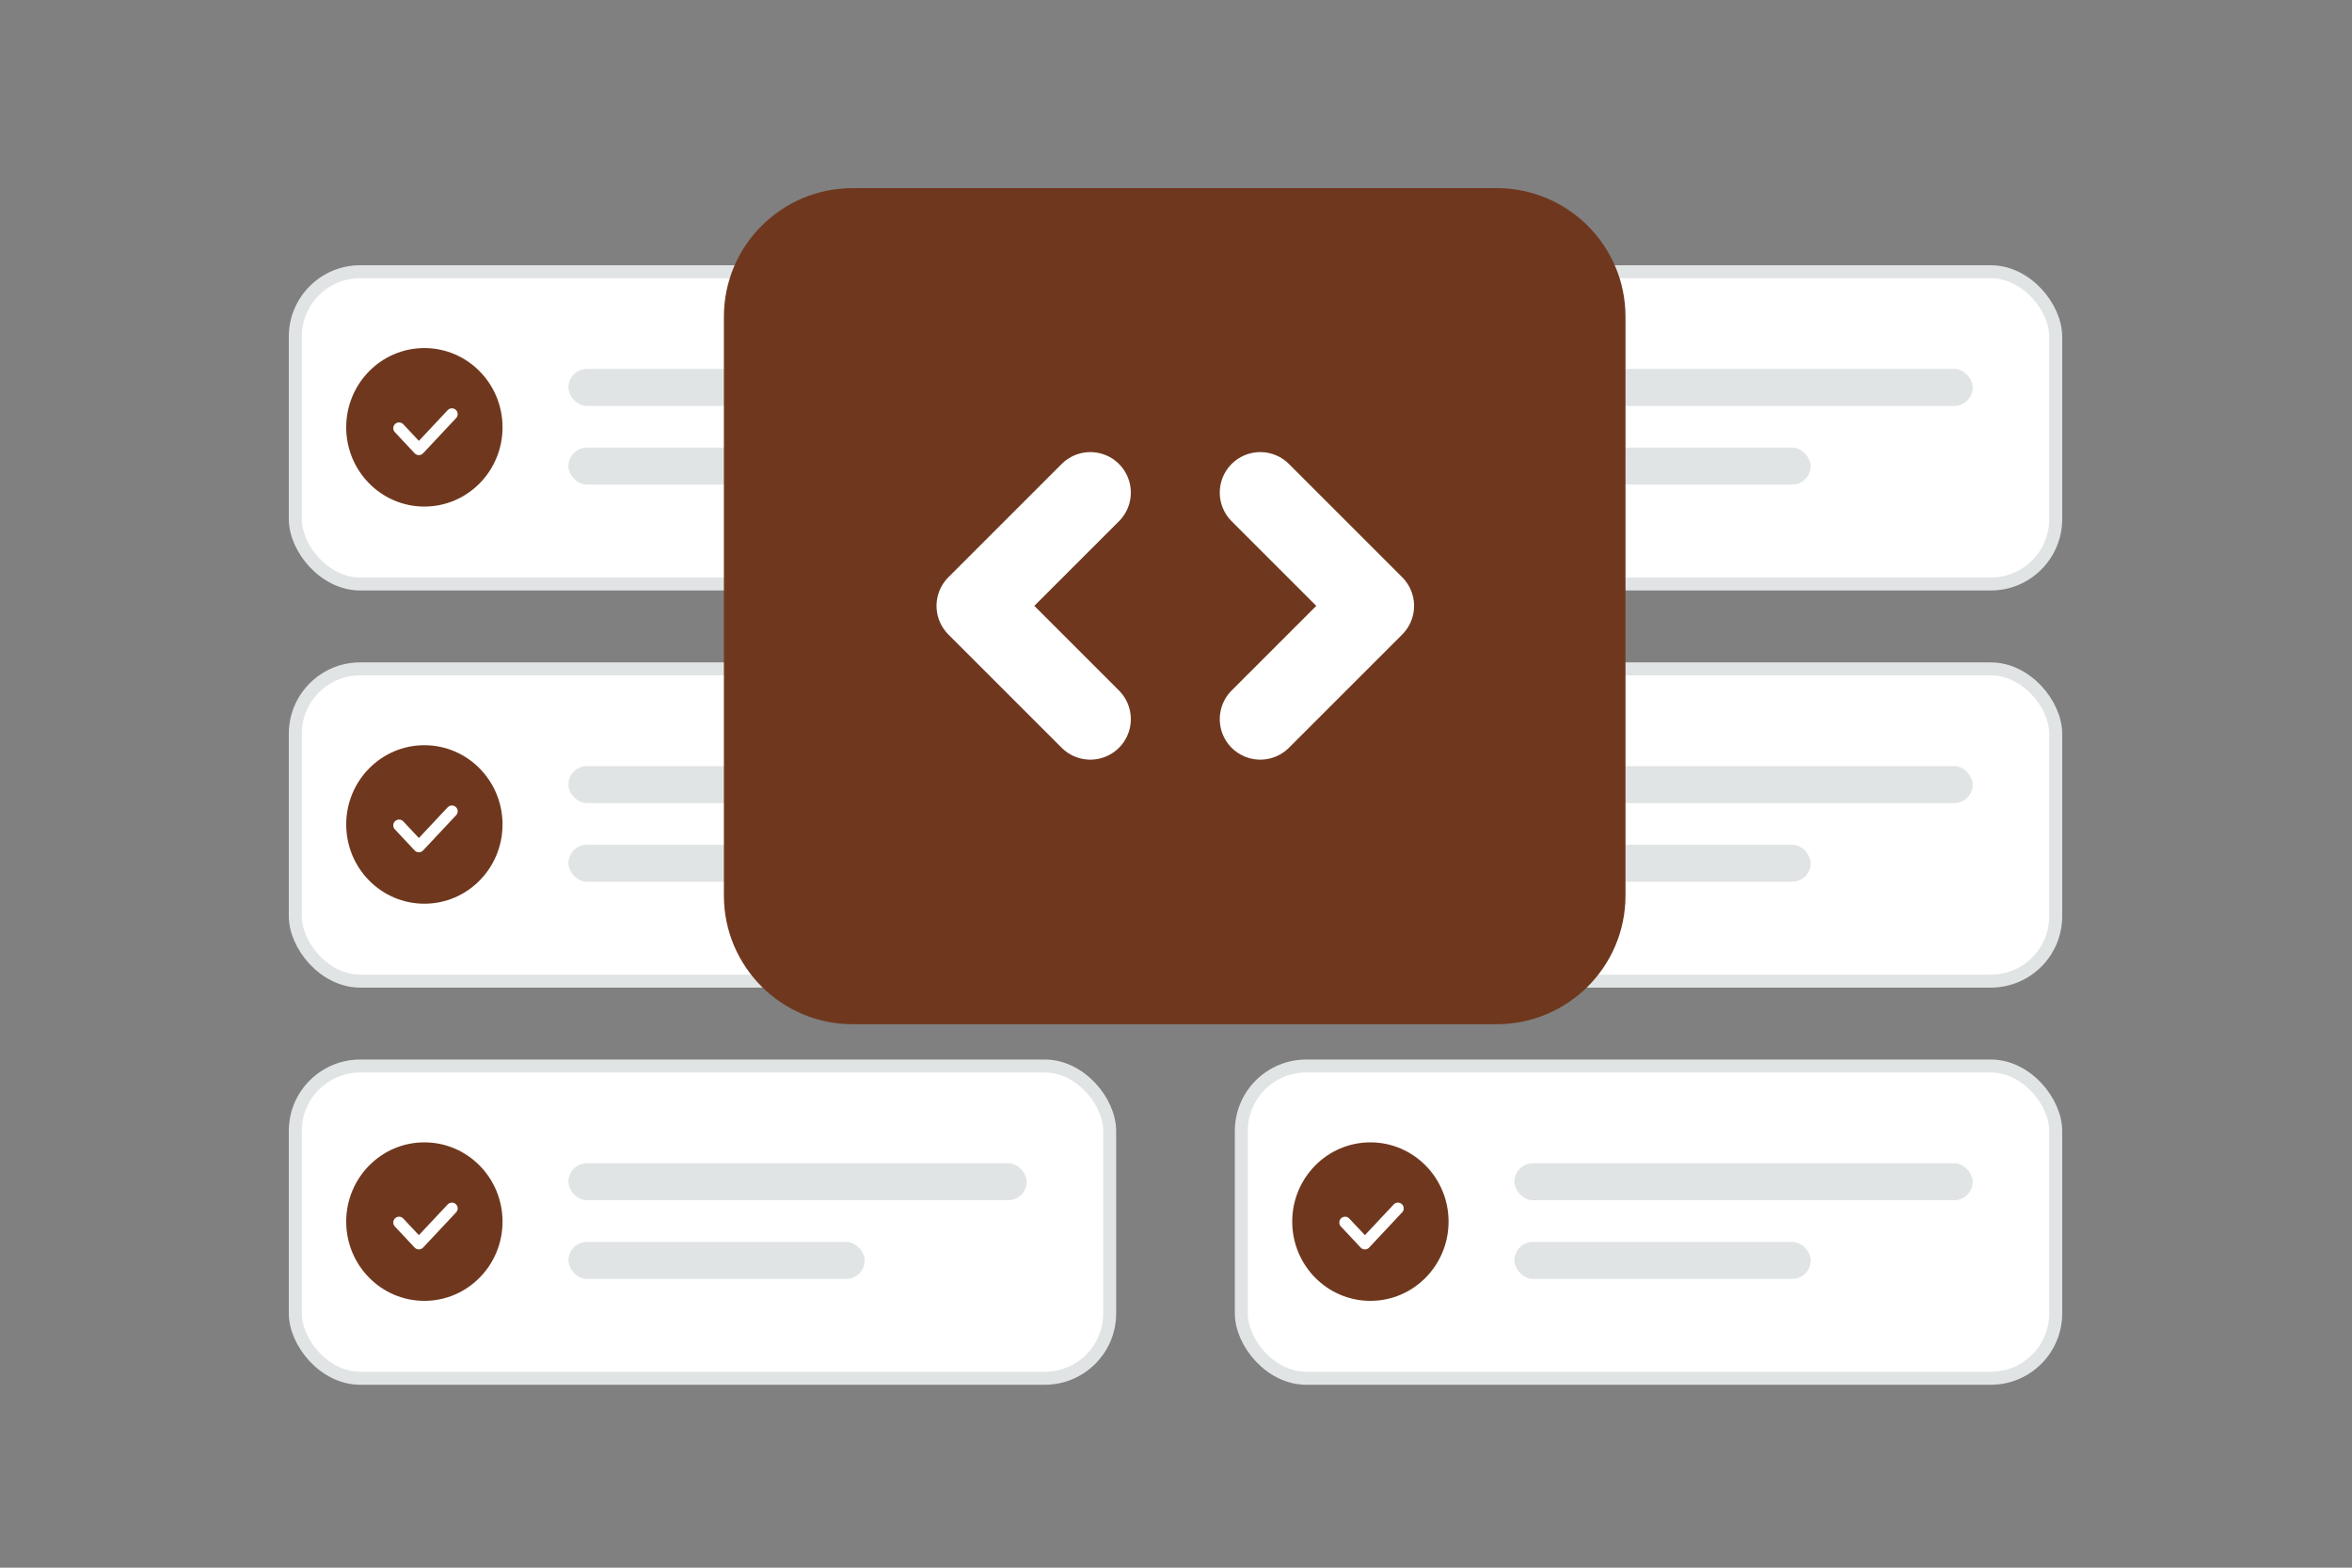 <svg width="900" height="600" viewBox="0 0 900 600" fill="none" xmlns="http://www.w3.org/2000/svg"><rect x="0" y="0" width="900" height="600" fill="#808080" stroke="none"/><path fill="transparent" d="M0 0h900v600H0z"/><rect x="113" y="408" width="311.622" height="119.506" rx="24.834" fill="#fff" stroke="#E1E4E5" stroke-width="4.967"/><rect x="217.505" y="445.196" width="175.355" height="14.17" rx="7.085" fill="#E1E4E5"/><rect x="217.505" y="475.308" width="113.361" height="14.17" rx="7.085" fill="#E1E4E5"/><path fill-rule="evenodd" clip-rule="evenodd" d="M162.387 497.877c-16.518 0-29.91-13.581-29.91-30.331 0-16.751 13.392-30.332 29.91-30.332s29.91 13.581 29.91 30.332c0 16.75-13.392 30.331-29.91 30.331z" fill="#6f381e"/><path d="m172.919 462.491-12.635 13.481-7.586-8.087" stroke="#fff" stroke-width="4.431" stroke-linecap="round" stroke-linejoin="round"/><rect x="475" y="408" width="311.622" height="119.506" rx="24.834" fill="#fff" stroke="#E1E4E5" stroke-width="4.967"/><rect x="579.505" y="445.196" width="175.355" height="14.17" rx="7.085" fill="#E1E4E5"/><rect x="579.505" y="475.308" width="113.361" height="14.17" rx="7.085" fill="#E1E4E5"/><path fill-rule="evenodd" clip-rule="evenodd" d="M524.387 497.877c-16.518 0-29.91-13.581-29.91-30.331 0-16.751 13.392-30.332 29.91-30.332s29.91 13.581 29.91 30.332c0 16.75-13.392 30.331-29.91 30.331z" fill="#6f381e"/><path d="m534.919 462.491-12.635 13.481-7.586-8.087" stroke="#fff" stroke-width="4.431" stroke-linecap="round" stroke-linejoin="round"/><rect x="475" y="256" width="311.622" height="119.506" rx="24.834" fill="#fff" stroke="#E1E4E5" stroke-width="4.967"/><rect x="579.505" y="293.196" width="175.355" height="14.17" rx="7.085" fill="#E1E4E5"/><rect x="579.505" y="323.308" width="113.361" height="14.17" rx="7.085" fill="#E1E4E5"/><path fill-rule="evenodd" clip-rule="evenodd" d="M524.387 345.877c-16.518 0-29.91-13.581-29.91-30.331 0-16.751 13.392-30.332 29.91-30.332s29.91 13.581 29.91 30.332c0 16.75-13.392 30.331-29.91 30.331z" fill="#6f381e"/><path d="m534.919 310.491-12.635 13.481-7.586-8.087" stroke="#fff" stroke-width="4.431" stroke-linecap="round" stroke-linejoin="round"/><rect x="113" y="256" width="311.622" height="119.506" rx="24.834" fill="#fff" stroke="#E1E4E5" stroke-width="4.967"/><rect x="217.505" y="293.196" width="175.355" height="14.17" rx="7.085" fill="#E1E4E5"/><rect x="217.505" y="323.308" width="113.361" height="14.17" rx="7.085" fill="#E1E4E5"/><path fill-rule="evenodd" clip-rule="evenodd" d="M162.387 345.877c-16.518 0-29.91-13.581-29.91-30.331 0-16.751 13.392-30.332 29.91-30.332s29.91 13.581 29.91 30.332c0 16.75-13.392 30.331-29.91 30.331z" fill="#6f381e"/><path d="m172.919 310.491-12.635 13.481-7.586-8.087" stroke="#fff" stroke-width="4.431" stroke-linecap="round" stroke-linejoin="round"/><rect x="475" y="104" width="311.622" height="119.506" rx="24.834" fill="#fff" stroke="#E1E4E5" stroke-width="4.967"/><rect x="579.505" y="141.196" width="175.355" height="14.17" rx="7.085" fill="#E1E4E5"/><rect x="579.505" y="171.308" width="113.361" height="14.17" rx="7.085" fill="#E1E4E5"/><path fill-rule="evenodd" clip-rule="evenodd" d="M524.387 193.877c-16.518 0-29.91-13.581-29.91-30.331 0-16.751 13.392-30.332 29.91-30.332s29.91 13.581 29.91 30.332c0 16.75-13.392 30.331-29.91 30.331z" fill="#6f381e"/><path d="m534.919 158.491-12.635 13.481-7.586-8.087" stroke="#fff" stroke-width="4.431" stroke-linecap="round" stroke-linejoin="round"/><rect x="113" y="104" width="311.622" height="119.506" rx="24.834" fill="#fff" stroke="#E1E4E5" stroke-width="4.967"/><rect x="217.505" y="141.196" width="175.355" height="14.17" rx="7.085" fill="#E1E4E5"/><rect x="217.505" y="171.308" width="113.361" height="14.17" rx="7.085" fill="#E1E4E5"/><path fill-rule="evenodd" clip-rule="evenodd" d="M162.387 193.877c-16.518 0-29.91-13.581-29.91-30.331 0-16.751 13.392-30.332 29.91-30.332s29.91 13.581 29.91 30.332c0 16.75-13.392 30.331-29.91 30.331z" fill="#6f381e"/><path d="m172.919 158.491-12.635 13.481-7.586-8.087" stroke="#fff" stroke-width="4.431" stroke-linecap="round" stroke-linejoin="round"/><path fill-rule="evenodd" clip-rule="evenodd" d="M572.714 392H326.286C299.066 392 277 369.959 277 342.769V121.231C277 94.041 299.066 72 326.286 72h246.428C599.934 72 622 94.041 622 121.231v221.538c0 27.19-22.066 49.231-49.286 49.231z" fill="#6f381e"/><path d="m417.216 275.235-43.351-43.352 43.351-43.351m65.03 0 43.351 43.351-43.351 43.352" stroke="#fff" stroke-width="31" stroke-linecap="round" stroke-linejoin="round"/></svg>